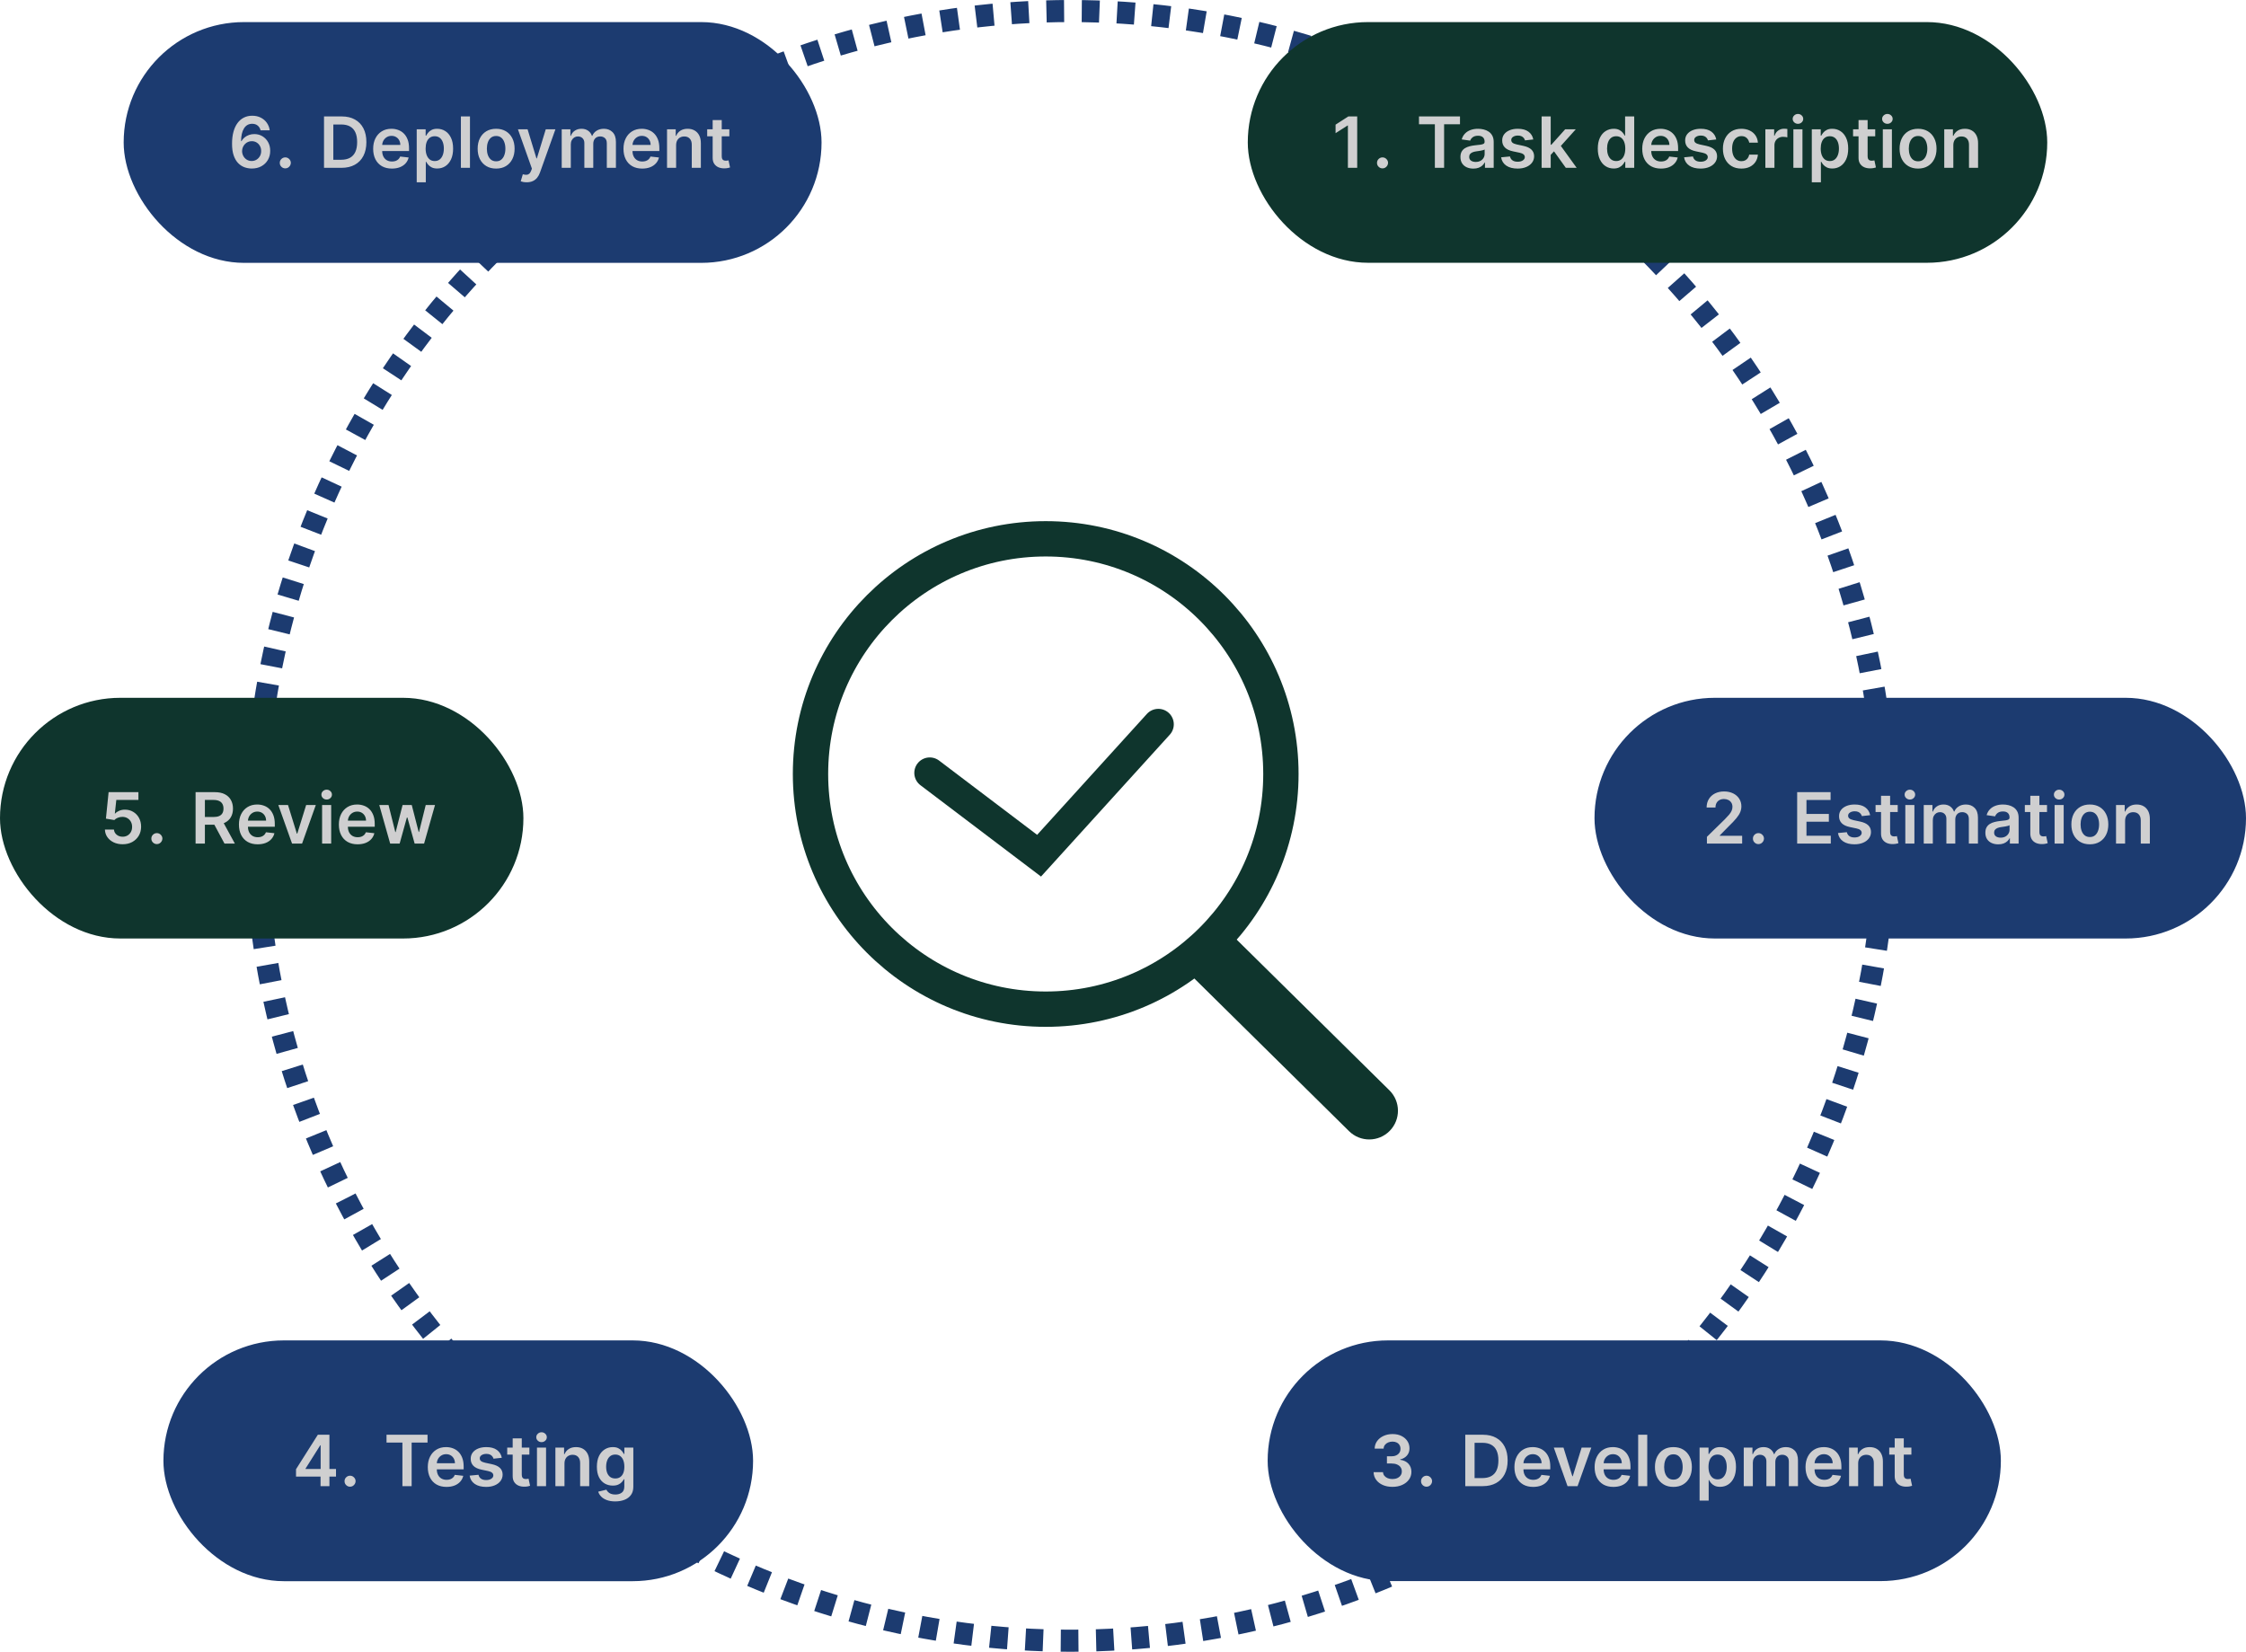 <svg width="1017" height="748" viewBox="0 0 1017 748" fill="none" xmlns="http://www.w3.org/2000/svg">
<circle cx="484.702" cy="374" r="369" stroke="#1C3B70" stroke-width="10" stroke-dasharray="8 8"/>
<rect x="74" y="607" width="267" height="109.038" rx="54.519" fill="#1C3B70"/>
<path d="M134.042 668.682V665.33L143.917 649.727H146.713V654.5H145.008L138.36 665.034V665.216H152.144V668.682H134.042ZM145.144 673V667.659L145.19 666.159V649.727H149.167V673H145.144ZM158.517 673.25C157.827 673.25 157.236 673.008 156.744 672.523C156.251 672.038 156.009 671.447 156.017 670.75C156.009 670.068 156.251 669.485 156.744 669C157.236 668.515 157.827 668.273 158.517 668.273C159.183 668.273 159.763 668.515 160.255 669C160.755 669.485 161.009 670.068 161.017 670.75C161.009 671.212 160.888 671.633 160.653 672.011C160.426 672.39 160.123 672.693 159.744 672.92C159.373 673.14 158.964 673.25 158.517 673.25ZM175.021 653.261V649.727H193.589V653.261H186.396V673H182.214V653.261H175.021ZM202.183 673.341C200.433 673.341 198.922 672.977 197.649 672.25C196.384 671.515 195.41 670.477 194.729 669.136C194.047 667.788 193.706 666.201 193.706 664.375C193.706 662.58 194.047 661.004 194.729 659.648C195.418 658.284 196.38 657.223 197.615 656.466C198.85 655.701 200.301 655.318 201.967 655.318C203.043 655.318 204.058 655.492 205.013 655.841C205.975 656.182 206.823 656.712 207.558 657.432C208.301 658.152 208.884 659.068 209.308 660.182C209.732 661.288 209.945 662.606 209.945 664.136V665.398H195.638V662.625H206.001C205.994 661.837 205.823 661.136 205.49 660.523C205.157 659.902 204.691 659.413 204.092 659.057C203.501 658.701 202.812 658.523 202.024 658.523C201.183 658.523 200.445 658.727 199.808 659.136C199.172 659.538 198.676 660.068 198.32 660.727C197.971 661.379 197.793 662.095 197.785 662.875V665.295C197.785 666.311 197.971 667.182 198.342 667.909C198.713 668.629 199.232 669.182 199.899 669.568C200.566 669.947 201.346 670.136 202.24 670.136C202.838 670.136 203.38 670.053 203.865 669.886C204.35 669.712 204.77 669.458 205.126 669.125C205.482 668.792 205.751 668.379 205.933 667.886L209.774 668.318C209.532 669.333 209.07 670.22 208.388 670.977C207.713 671.727 206.85 672.311 205.797 672.727C204.744 673.136 203.539 673.341 202.183 673.341ZM227.22 660.159L223.47 660.568C223.364 660.189 223.178 659.833 222.913 659.5C222.656 659.167 222.307 658.898 221.868 658.693C221.428 658.489 220.891 658.386 220.254 658.386C219.398 658.386 218.678 658.572 218.095 658.943C217.519 659.314 217.235 659.795 217.243 660.386C217.235 660.894 217.421 661.307 217.8 661.625C218.186 661.943 218.822 662.205 219.709 662.409L222.686 663.045C224.338 663.402 225.565 663.966 226.368 664.739C227.178 665.511 227.588 666.523 227.595 667.773C227.588 668.871 227.266 669.841 226.629 670.682C226 671.515 225.125 672.167 224.004 672.636C222.883 673.106 221.595 673.341 220.141 673.341C218.004 673.341 216.284 672.894 214.981 672C213.678 671.098 212.902 669.845 212.652 668.239L216.663 667.852C216.845 668.64 217.231 669.235 217.822 669.636C218.413 670.038 219.182 670.239 220.129 670.239C221.106 670.239 221.891 670.038 222.481 669.636C223.08 669.235 223.379 668.739 223.379 668.148C223.379 667.648 223.186 667.235 222.8 666.909C222.421 666.583 221.83 666.333 221.027 666.159L218.05 665.534C216.375 665.186 215.137 664.598 214.334 663.773C213.531 662.939 213.133 661.886 213.141 660.614C213.133 659.538 213.425 658.606 214.016 657.818C214.614 657.023 215.444 656.409 216.504 655.977C217.572 655.538 218.803 655.318 220.197 655.318C222.243 655.318 223.853 655.754 225.027 656.625C226.209 657.496 226.94 658.674 227.22 660.159ZM239.703 655.545V658.727H229.669V655.545H239.703ZM232.146 651.364H236.26V667.75C236.26 668.303 236.343 668.727 236.51 669.023C236.684 669.311 236.911 669.508 237.192 669.614C237.472 669.72 237.783 669.773 238.124 669.773C238.381 669.773 238.616 669.754 238.828 669.716C239.048 669.678 239.214 669.644 239.328 669.614L240.021 672.83C239.802 672.905 239.487 672.989 239.078 673.08C238.677 673.17 238.184 673.223 237.601 673.239C236.57 673.269 235.642 673.114 234.817 672.773C233.991 672.424 233.336 671.886 232.851 671.159C232.374 670.432 232.139 669.523 232.146 668.432V651.364ZM243.143 673V655.545H247.257V673H243.143ZM245.212 653.068C244.56 653.068 243.999 652.852 243.53 652.42C243.06 651.981 242.825 651.455 242.825 650.841C242.825 650.22 243.06 649.693 243.53 649.261C243.999 648.822 244.56 648.602 245.212 648.602C245.871 648.602 246.431 648.822 246.893 649.261C247.363 649.693 247.598 650.22 247.598 650.841C247.598 651.455 247.363 651.981 246.893 652.42C246.431 652.852 245.871 653.068 245.212 653.068ZM255.601 662.773V673H251.487V655.545H255.419V658.511H255.624C256.025 657.534 256.665 656.758 257.544 656.182C258.43 655.606 259.525 655.318 260.828 655.318C262.033 655.318 263.082 655.576 263.976 656.091C264.877 656.606 265.574 657.352 266.067 658.33C266.567 659.307 266.813 660.492 266.805 661.886V673H262.692V662.523C262.692 661.356 262.389 660.443 261.783 659.784C261.184 659.125 260.355 658.795 259.294 658.795C258.574 658.795 257.934 658.955 257.374 659.273C256.82 659.583 256.385 660.034 256.067 660.625C255.756 661.216 255.601 661.932 255.601 662.773ZM278.578 679.909C277.101 679.909 275.832 679.708 274.771 679.307C273.711 678.913 272.858 678.383 272.214 677.716C271.57 677.049 271.124 676.311 270.874 675.5L274.578 674.602C274.745 674.943 274.987 675.28 275.305 675.614C275.624 675.955 276.052 676.235 276.589 676.455C277.135 676.682 277.82 676.795 278.646 676.795C279.813 676.795 280.779 676.511 281.544 675.943C282.309 675.383 282.692 674.458 282.692 673.17V669.864H282.487C282.275 670.288 281.964 670.723 281.555 671.17C281.154 671.617 280.62 671.992 279.953 672.295C279.294 672.598 278.464 672.75 277.464 672.75C276.124 672.75 274.908 672.436 273.817 671.807C272.733 671.17 271.87 670.223 271.226 668.966C270.589 667.701 270.271 666.117 270.271 664.216C270.271 662.299 270.589 660.682 271.226 659.364C271.87 658.038 272.737 657.034 273.828 656.352C274.919 655.663 276.135 655.318 277.476 655.318C278.499 655.318 279.339 655.492 279.999 655.841C280.665 656.182 281.195 656.595 281.589 657.08C281.983 657.557 282.283 658.008 282.487 658.432H282.714V655.545H286.771V673.284C286.771 674.777 286.415 676.011 285.703 676.989C284.991 677.966 284.017 678.697 282.783 679.182C281.548 679.667 280.146 679.909 278.578 679.909ZM278.612 669.523C279.483 669.523 280.226 669.311 280.839 668.886C281.453 668.462 281.919 667.852 282.237 667.057C282.555 666.261 282.714 665.307 282.714 664.193C282.714 663.095 282.555 662.133 282.237 661.307C281.927 660.481 281.464 659.841 280.851 659.386C280.245 658.924 279.499 658.693 278.612 658.693C277.695 658.693 276.93 658.932 276.317 659.409C275.703 659.886 275.241 660.542 274.93 661.375C274.62 662.201 274.464 663.14 274.464 664.193C274.464 665.261 274.62 666.197 274.93 667C275.249 667.795 275.714 668.417 276.328 668.864C276.949 669.303 277.711 669.523 278.612 669.523Z" fill="#CFCFD0"/>
<rect x="56" y="10" width="316" height="109.038" rx="54.519" fill="#1C3B70"/>
<path d="M113.96 76.318C112.846 76.311 111.759 76.117 110.698 75.739C109.638 75.352 108.683 74.727 107.835 73.864C106.986 72.992 106.312 71.837 105.812 70.398C105.312 68.951 105.066 67.159 105.073 65.023C105.073 63.03 105.286 61.254 105.71 59.693C106.134 58.133 106.744 56.814 107.539 55.739C108.335 54.655 109.293 53.83 110.414 53.261C111.543 52.693 112.805 52.409 114.198 52.409C115.661 52.409 116.956 52.697 118.085 53.273C119.221 53.849 120.138 54.636 120.835 55.636C121.532 56.629 121.964 57.75 122.13 59H117.983C117.77 58.106 117.335 57.394 116.676 56.864C116.024 56.326 115.198 56.057 114.198 56.057C112.585 56.057 111.342 56.758 110.471 58.159C109.608 59.561 109.172 61.485 109.164 63.932H109.323C109.695 63.265 110.176 62.693 110.767 62.216C111.358 61.739 112.024 61.371 112.767 61.114C113.517 60.849 114.308 60.716 115.142 60.716C116.505 60.716 117.729 61.042 118.812 61.693C119.903 62.345 120.767 63.242 121.403 64.386C122.039 65.523 122.354 66.826 122.346 68.296C122.354 69.826 122.005 71.201 121.301 72.421C120.596 73.633 119.615 74.587 118.358 75.284C117.1 75.981 115.634 76.326 113.96 76.318ZM113.937 72.909C114.763 72.909 115.502 72.708 116.153 72.307C116.805 71.905 117.32 71.364 117.698 70.682C118.077 70 118.263 69.235 118.255 68.386C118.263 67.553 118.081 66.799 117.71 66.125C117.346 65.451 116.842 64.917 116.198 64.523C115.555 64.129 114.82 63.932 113.994 63.932C113.38 63.932 112.808 64.049 112.278 64.284C111.748 64.519 111.286 64.845 110.892 65.261C110.498 65.671 110.187 66.148 109.96 66.693C109.74 67.231 109.627 67.807 109.619 68.421C109.627 69.231 109.816 69.977 110.187 70.659C110.558 71.341 111.07 71.886 111.721 72.296C112.373 72.704 113.111 72.909 113.937 72.909ZM129.19 76.25C128.501 76.25 127.91 76.008 127.417 75.523C126.925 75.038 126.682 74.447 126.69 73.75C126.682 73.068 126.925 72.485 127.417 72C127.91 71.515 128.501 71.273 129.19 71.273C129.857 71.273 130.436 71.515 130.929 72C131.429 72.485 131.682 73.068 131.69 73.75C131.682 74.212 131.561 74.633 131.326 75.011C131.099 75.39 130.796 75.693 130.417 75.921C130.046 76.14 129.637 76.25 129.19 76.25ZM154.604 76H146.717V52.727H154.763C157.073 52.727 159.058 53.193 160.717 54.125C162.384 55.049 163.664 56.379 164.558 58.114C165.452 59.849 165.899 61.924 165.899 64.341C165.899 66.765 165.448 68.849 164.547 70.591C163.653 72.333 162.361 73.671 160.672 74.602C158.99 75.534 156.967 76 154.604 76ZM150.933 72.352H154.399C156.02 72.352 157.373 72.057 158.456 71.466C159.539 70.867 160.354 69.977 160.899 68.796C161.445 67.606 161.717 66.121 161.717 64.341C161.717 62.561 161.445 61.083 160.899 59.909C160.354 58.727 159.547 57.845 158.479 57.261C157.418 56.67 156.1 56.375 154.524 56.375H150.933V72.352ZM177.45 76.341C175.7 76.341 174.189 75.977 172.916 75.25C171.651 74.515 170.678 73.477 169.996 72.136C169.314 70.788 168.973 69.201 168.973 67.375C168.973 65.579 169.314 64.004 169.996 62.648C170.685 61.284 171.647 60.224 172.882 59.466C174.117 58.701 175.568 58.318 177.234 58.318C178.31 58.318 179.325 58.492 180.28 58.841C181.242 59.182 182.09 59.712 182.825 60.432C183.568 61.151 184.151 62.068 184.575 63.182C185 64.288 185.212 65.606 185.212 67.136V68.398H170.905V65.625H181.268C181.261 64.837 181.09 64.136 180.757 63.523C180.424 62.901 179.958 62.413 179.359 62.057C178.768 61.701 178.079 61.523 177.291 61.523C176.45 61.523 175.712 61.727 175.075 62.136C174.439 62.538 173.943 63.068 173.587 63.727C173.238 64.379 173.06 65.095 173.053 65.875V68.296C173.053 69.311 173.238 70.182 173.609 70.909C173.981 71.629 174.5 72.182 175.166 72.568C175.833 72.947 176.613 73.136 177.507 73.136C178.106 73.136 178.647 73.053 179.132 72.886C179.617 72.712 180.037 72.458 180.393 72.125C180.75 71.792 181.018 71.379 181.2 70.886L185.041 71.318C184.799 72.333 184.337 73.22 183.655 73.977C182.981 74.727 182.117 75.311 181.064 75.727C180.011 76.136 178.806 76.341 177.45 76.341ZM188.692 82.546V58.545H192.737V61.432H192.976C193.188 61.008 193.487 60.557 193.874 60.08C194.26 59.595 194.783 59.182 195.442 58.841C196.101 58.492 196.942 58.318 197.964 58.318C199.313 58.318 200.529 58.663 201.612 59.352C202.703 60.034 203.567 61.045 204.203 62.386C204.847 63.72 205.169 65.356 205.169 67.296C205.169 69.212 204.855 70.841 204.226 72.182C203.597 73.523 202.741 74.546 201.658 75.25C200.574 75.954 199.347 76.307 197.976 76.307C196.976 76.307 196.146 76.14 195.487 75.807C194.828 75.474 194.298 75.072 193.896 74.602C193.502 74.125 193.196 73.674 192.976 73.25H192.805V82.546H188.692ZM192.726 67.273C192.726 68.401 192.885 69.39 193.203 70.239C193.529 71.087 193.995 71.75 194.601 72.227C195.214 72.697 195.957 72.932 196.828 72.932C197.737 72.932 198.499 72.689 199.112 72.204C199.726 71.712 200.188 71.042 200.499 70.193C200.817 69.337 200.976 68.364 200.976 67.273C200.976 66.189 200.821 65.227 200.51 64.386C200.199 63.545 199.737 62.886 199.124 62.409C198.51 61.932 197.745 61.693 196.828 61.693C195.949 61.693 195.203 61.924 194.589 62.386C193.976 62.849 193.51 63.496 193.192 64.329C192.881 65.163 192.726 66.144 192.726 67.273ZM212.805 52.727V76H208.692V52.727H212.805ZM224.649 76.341C222.945 76.341 221.467 75.966 220.217 75.216C218.967 74.466 217.998 73.417 217.308 72.068C216.626 70.72 216.286 69.144 216.286 67.341C216.286 65.538 216.626 63.958 217.308 62.602C217.998 61.246 218.967 60.193 220.217 59.443C221.467 58.693 222.945 58.318 224.649 58.318C226.354 58.318 227.831 58.693 229.081 59.443C230.331 60.193 231.297 61.246 231.979 62.602C232.668 63.958 233.013 65.538 233.013 67.341C233.013 69.144 232.668 70.72 231.979 72.068C231.297 73.417 230.331 74.466 229.081 75.216C227.831 75.966 226.354 76.341 224.649 76.341ZM224.672 73.046C225.596 73.046 226.369 72.792 226.99 72.284C227.611 71.769 228.073 71.079 228.376 70.216C228.687 69.352 228.842 68.39 228.842 67.329C228.842 66.261 228.687 65.296 228.376 64.432C228.073 63.561 227.611 62.867 226.99 62.352C226.369 61.837 225.596 61.58 224.672 61.58C223.725 61.58 222.937 61.837 222.308 62.352C221.687 62.867 221.221 63.561 220.911 64.432C220.607 65.296 220.456 66.261 220.456 67.329C220.456 68.39 220.607 69.352 220.911 70.216C221.221 71.079 221.687 71.769 222.308 72.284C222.937 72.792 223.725 73.046 224.672 73.046ZM238.467 82.546C237.907 82.546 237.388 82.5 236.911 82.409C236.441 82.326 236.066 82.227 235.786 82.114L236.74 78.909C237.339 79.083 237.873 79.167 238.342 79.159C238.812 79.151 239.225 79.004 239.581 78.716C239.945 78.436 240.251 77.966 240.501 77.307L240.854 76.364L234.524 58.545H238.888L242.911 71.727H243.092L247.126 58.545H251.501L244.513 78.114C244.187 79.038 243.755 79.829 243.217 80.489C242.679 81.155 242.02 81.663 241.24 82.011C240.467 82.367 239.543 82.546 238.467 82.546ZM254.348 76V58.545H258.28V61.511H258.484C258.848 60.511 259.45 59.731 260.291 59.17C261.132 58.602 262.136 58.318 263.303 58.318C264.484 58.318 265.481 58.606 266.291 59.182C267.109 59.75 267.685 60.526 268.018 61.511H268.2C268.587 60.542 269.238 59.769 270.155 59.193C271.079 58.61 272.174 58.318 273.439 58.318C275.045 58.318 276.356 58.826 277.371 59.841C278.386 60.856 278.893 62.337 278.893 64.284V76H274.768V64.921C274.768 63.837 274.481 63.045 273.905 62.545C273.329 62.038 272.625 61.784 271.791 61.784C270.799 61.784 270.022 62.095 269.462 62.716C268.909 63.33 268.632 64.129 268.632 65.114V76H264.598V64.75C264.598 63.849 264.325 63.129 263.78 62.591C263.242 62.053 262.537 61.784 261.666 61.784C261.075 61.784 260.537 61.936 260.053 62.239C259.568 62.534 259.181 62.955 258.893 63.5C258.606 64.038 258.462 64.667 258.462 65.386V76H254.348ZM290.794 76.341C289.044 76.341 287.533 75.977 286.26 75.25C284.995 74.515 284.021 73.477 283.339 72.136C282.658 70.788 282.317 69.201 282.317 67.375C282.317 65.579 282.658 64.004 283.339 62.648C284.029 61.284 284.991 60.224 286.226 59.466C287.461 58.701 288.911 58.318 290.578 58.318C291.654 58.318 292.669 58.492 293.624 58.841C294.586 59.182 295.434 59.712 296.169 60.432C296.911 61.151 297.495 62.068 297.919 63.182C298.343 64.288 298.555 65.606 298.555 67.136V68.398H284.249V65.625H294.612C294.605 64.837 294.434 64.136 294.101 63.523C293.768 62.901 293.302 62.413 292.703 62.057C292.112 61.701 291.423 61.523 290.635 61.523C289.794 61.523 289.055 61.727 288.419 62.136C287.783 62.538 287.286 63.068 286.93 63.727C286.582 64.379 286.404 65.095 286.396 65.875V68.296C286.396 69.311 286.582 70.182 286.953 70.909C287.324 71.629 287.843 72.182 288.51 72.568C289.177 72.947 289.957 73.136 290.851 73.136C291.449 73.136 291.991 73.053 292.476 72.886C292.961 72.712 293.381 72.458 293.737 72.125C294.093 71.792 294.362 71.379 294.544 70.886L298.385 71.318C298.143 72.333 297.68 73.22 296.999 73.977C296.324 74.727 295.461 75.311 294.408 75.727C293.355 76.136 292.15 76.341 290.794 76.341ZM306.149 65.773V76H302.036V58.545H305.967V61.511H306.172C306.573 60.534 307.214 59.758 308.092 59.182C308.979 58.606 310.073 58.318 311.376 58.318C312.581 58.318 313.63 58.576 314.524 59.091C315.426 59.606 316.123 60.352 316.615 61.33C317.115 62.307 317.361 63.492 317.354 64.886V76H313.24V65.523C313.24 64.356 312.937 63.443 312.331 62.784C311.732 62.125 310.903 61.795 309.842 61.795C309.123 61.795 308.482 61.955 307.922 62.273C307.369 62.583 306.933 63.034 306.615 63.625C306.304 64.216 306.149 64.932 306.149 65.773ZM330.251 58.545V61.727H320.217V58.545H330.251ZM322.695 54.364H326.808V70.75C326.808 71.303 326.892 71.727 327.058 72.023C327.232 72.311 327.46 72.508 327.74 72.614C328.02 72.72 328.331 72.773 328.672 72.773C328.929 72.773 329.164 72.754 329.376 72.716C329.596 72.678 329.763 72.644 329.876 72.614L330.57 75.829C330.35 75.905 330.036 75.989 329.626 76.079C329.225 76.171 328.732 76.224 328.149 76.239C327.119 76.269 326.191 76.114 325.365 75.773C324.539 75.424 323.884 74.886 323.399 74.159C322.922 73.432 322.687 72.523 322.695 71.432V54.364Z" fill="#CFCFD0"/>
<rect y="316" width="237" height="109" rx="54.5" fill="#0F352D"/>
<path d="M55.542 382.318C54.027 382.318 52.671 382.034 51.474 381.466C50.277 380.89 49.326 380.102 48.622 379.102C47.925 378.102 47.554 376.958 47.508 375.67H51.599C51.675 376.625 52.088 377.405 52.838 378.011C53.588 378.61 54.489 378.909 55.542 378.909C56.368 378.909 57.103 378.72 57.747 378.341C58.391 377.962 58.898 377.436 59.27 376.761C59.641 376.087 59.823 375.318 59.815 374.455C59.823 373.576 59.637 372.795 59.258 372.114C58.879 371.432 58.36 370.898 57.701 370.511C57.042 370.117 56.285 369.92 55.429 369.92C54.732 369.913 54.046 370.042 53.372 370.307C52.698 370.572 52.163 370.92 51.77 371.352L47.963 370.727L49.179 358.727H62.679V362.25H52.667L51.997 368.42H52.133C52.565 367.913 53.175 367.492 53.963 367.159C54.751 366.818 55.614 366.648 56.554 366.648C57.963 366.648 59.22 366.981 60.326 367.648C61.432 368.307 62.304 369.216 62.94 370.375C63.576 371.534 63.895 372.86 63.895 374.352C63.895 375.89 63.538 377.261 62.826 378.466C62.122 379.663 61.141 380.606 59.883 381.295C58.633 381.977 57.186 382.318 55.542 382.318ZM71.034 382.25C70.344 382.25 69.753 382.008 69.261 381.523C68.769 381.038 68.526 380.447 68.534 379.75C68.526 379.068 68.769 378.485 69.261 378C69.753 377.515 70.344 377.273 71.034 377.273C71.7 377.273 72.28 377.515 72.772 378C73.272 378.485 73.526 379.068 73.534 379.75C73.526 380.212 73.405 380.633 73.17 381.011C72.943 381.39 72.64 381.693 72.261 381.92C71.89 382.14 71.481 382.25 71.034 382.25ZM88.561 382V358.727H97.288C99.076 358.727 100.576 359.038 101.788 359.659C103.008 360.28 103.929 361.152 104.55 362.273C105.179 363.386 105.493 364.686 105.493 366.17C105.493 367.663 105.175 368.958 104.538 370.057C103.91 371.148 102.982 371.992 101.754 372.591C100.527 373.182 99.019 373.477 97.231 373.477H91.016V369.977H96.663C97.709 369.977 98.565 369.833 99.231 369.545C99.898 369.25 100.391 368.822 100.709 368.261C101.035 367.693 101.197 366.996 101.197 366.17C101.197 365.345 101.035 364.64 100.709 364.057C100.383 363.466 99.887 363.019 99.22 362.716C98.553 362.405 97.694 362.25 96.641 362.25H92.777V382H88.561ZM100.584 371.455L106.345 382H101.641L95.981 371.455H100.584ZM116.669 382.341C114.919 382.341 113.408 381.977 112.135 381.25C110.87 380.515 109.896 379.477 109.214 378.136C108.533 376.788 108.192 375.201 108.192 373.375C108.192 371.58 108.533 370.004 109.214 368.648C109.904 367.284 110.866 366.223 112.101 365.466C113.336 364.701 114.786 364.318 116.453 364.318C117.529 364.318 118.544 364.492 119.499 364.841C120.461 365.182 121.309 365.712 122.044 366.432C122.786 367.152 123.37 368.068 123.794 369.182C124.218 370.288 124.43 371.606 124.43 373.136V374.398H110.124V371.625H120.487C120.48 370.837 120.309 370.136 119.976 369.523C119.643 368.902 119.177 368.413 118.578 368.057C117.987 367.701 117.298 367.523 116.51 367.523C115.669 367.523 114.93 367.727 114.294 368.136C113.658 368.538 113.161 369.068 112.805 369.727C112.457 370.379 112.279 371.095 112.271 371.875V374.295C112.271 375.311 112.457 376.182 112.828 376.909C113.199 377.629 113.718 378.182 114.385 378.568C115.052 378.947 115.832 379.136 116.726 379.136C117.324 379.136 117.866 379.053 118.351 378.886C118.836 378.712 119.256 378.458 119.612 378.125C119.968 377.792 120.237 377.379 120.419 376.886L124.26 377.318C124.018 378.333 123.555 379.22 122.874 379.977C122.199 380.727 121.336 381.311 120.283 381.727C119.23 382.136 118.025 382.341 116.669 382.341ZM143.001 364.545L136.786 382H132.24L126.024 364.545H130.411L134.422 377.511H134.604L138.626 364.545H143.001ZM145.848 382V364.545H149.962V382H145.848ZM147.916 362.068C147.265 362.068 146.704 361.852 146.234 361.42C145.765 360.981 145.53 360.455 145.53 359.841C145.53 359.22 145.765 358.693 146.234 358.261C146.704 357.822 147.265 357.602 147.916 357.602C148.575 357.602 149.136 357.822 149.598 358.261C150.068 358.693 150.303 359.22 150.303 359.841C150.303 360.455 150.068 360.981 149.598 361.42C149.136 361.852 148.575 362.068 147.916 362.068ZM161.919 382.341C160.169 382.341 158.658 381.977 157.385 381.25C156.12 380.515 155.146 379.477 154.464 378.136C153.783 376.788 153.442 375.201 153.442 373.375C153.442 371.58 153.783 370.004 154.464 368.648C155.154 367.284 156.116 366.223 157.351 365.466C158.586 364.701 160.036 364.318 161.703 364.318C162.779 364.318 163.794 364.492 164.749 364.841C165.711 365.182 166.559 365.712 167.294 366.432C168.036 367.152 168.62 368.068 169.044 369.182C169.468 370.288 169.68 371.606 169.68 373.136V374.398H155.374V371.625H165.737C165.73 370.837 165.559 370.136 165.226 369.523C164.893 368.902 164.427 368.413 163.828 368.057C163.237 367.701 162.548 367.523 161.76 367.523C160.919 367.523 160.18 367.727 159.544 368.136C158.908 368.538 158.411 369.068 158.055 369.727C157.707 370.379 157.529 371.095 157.521 371.875V374.295C157.521 375.311 157.707 376.182 158.078 376.909C158.449 377.629 158.968 378.182 159.635 378.568C160.302 378.947 161.082 379.136 161.976 379.136C162.574 379.136 163.116 379.053 163.601 378.886C164.086 378.712 164.506 378.458 164.862 378.125C165.218 377.792 165.487 377.379 165.669 376.886L169.51 377.318C169.268 378.333 168.805 379.22 168.124 379.977C167.449 380.727 166.586 381.311 165.533 381.727C164.48 382.136 163.275 382.341 161.919 382.341ZM176.669 382L171.737 364.545H175.93L178.999 376.818H179.158L182.294 364.545H186.442L189.578 376.75H189.749L192.771 364.545H196.976L192.033 382H187.749L184.476 370.205H184.237L180.964 382H176.669Z" fill="#CFCFD0"/>
<rect x="722" y="316" width="295" height="109" rx="54.5" fill="#1C3B70"/>
<path d="M772.904 382V378.955L780.984 371.034C781.757 370.254 782.401 369.561 782.916 368.955C783.431 368.348 783.817 367.761 784.075 367.193C784.332 366.625 784.461 366.019 784.461 365.375C784.461 364.64 784.295 364.011 783.961 363.489C783.628 362.958 783.17 362.549 782.586 362.261C782.003 361.973 781.34 361.83 780.598 361.83C779.832 361.83 779.162 361.989 778.586 362.307C778.011 362.617 777.564 363.061 777.245 363.636C776.935 364.212 776.779 364.898 776.779 365.693H772.768C772.768 364.216 773.105 362.932 773.779 361.841C774.454 360.75 775.382 359.905 776.564 359.307C777.753 358.708 779.117 358.409 780.654 358.409C782.215 358.409 783.586 358.701 784.768 359.284C785.95 359.867 786.867 360.667 787.518 361.682C788.177 362.697 788.507 363.856 788.507 365.159C788.507 366.03 788.34 366.886 788.007 367.727C787.673 368.568 787.086 369.5 786.245 370.523C785.412 371.545 784.242 372.784 782.734 374.239L778.723 378.318V378.477H788.859V382H772.904ZM796.237 382.25C795.547 382.25 794.957 382.008 794.464 381.523C793.972 381.038 793.729 380.447 793.737 379.75C793.729 379.068 793.972 378.485 794.464 378C794.957 377.515 795.547 377.273 796.237 377.273C796.904 377.273 797.483 377.515 797.975 378C798.475 378.485 798.729 379.068 798.737 379.75C798.729 380.212 798.608 380.633 798.373 381.011C798.146 381.39 797.843 381.693 797.464 381.92C797.093 382.14 796.684 382.25 796.237 382.25ZM813.764 382V358.727H828.901V362.261H817.98V368.58H828.116V372.114H817.98V378.466H828.991V382H813.764ZM846.815 369.159L843.065 369.568C842.959 369.189 842.774 368.833 842.509 368.5C842.251 368.167 841.902 367.898 841.463 367.693C841.024 367.489 840.486 367.386 839.849 367.386C838.993 367.386 838.274 367.572 837.69 367.943C837.115 368.314 836.83 368.795 836.838 369.386C836.83 369.894 837.016 370.307 837.395 370.625C837.781 370.943 838.418 371.205 839.304 371.409L842.281 372.045C843.933 372.402 845.16 372.966 845.963 373.739C846.774 374.511 847.183 375.523 847.19 376.773C847.183 377.871 846.861 378.841 846.224 379.682C845.596 380.515 844.721 381.167 843.599 381.636C842.478 382.106 841.19 382.341 839.736 382.341C837.599 382.341 835.88 381.894 834.577 381C833.274 380.098 832.497 378.845 832.247 377.239L836.259 376.852C836.44 377.64 836.827 378.235 837.418 378.636C838.009 379.038 838.777 379.239 839.724 379.239C840.702 379.239 841.486 379.038 842.077 378.636C842.675 378.235 842.974 377.739 842.974 377.148C842.974 376.648 842.781 376.235 842.395 375.909C842.016 375.583 841.425 375.333 840.622 375.159L837.645 374.534C835.971 374.186 834.732 373.598 833.929 372.773C833.126 371.939 832.728 370.886 832.736 369.614C832.728 368.538 833.02 367.606 833.611 366.818C834.209 366.023 835.039 365.409 836.099 364.977C837.168 364.538 838.399 364.318 839.793 364.318C841.838 364.318 843.448 364.754 844.622 365.625C845.804 366.496 846.535 367.674 846.815 369.159ZM859.298 364.545V367.727H849.264V364.545H859.298ZM851.741 360.364H855.855V376.75C855.855 377.303 855.938 377.727 856.105 378.023C856.279 378.311 856.507 378.508 856.787 378.614C857.067 378.72 857.378 378.773 857.719 378.773C857.976 378.773 858.211 378.754 858.423 378.716C858.643 378.678 858.81 378.644 858.923 378.614L859.616 381.83C859.397 381.905 859.082 381.989 858.673 382.08C858.272 382.17 857.779 382.223 857.196 382.239C856.166 382.269 855.238 382.114 854.412 381.773C853.586 381.424 852.931 380.886 852.446 380.159C851.969 379.432 851.734 378.523 851.741 377.432V360.364ZM862.739 382V364.545H866.852V382H862.739ZM864.807 362.068C864.155 362.068 863.595 361.852 863.125 361.42C862.655 360.981 862.42 360.455 862.42 359.841C862.42 359.22 862.655 358.693 863.125 358.261C863.595 357.822 864.155 357.602 864.807 357.602C865.466 357.602 866.027 357.822 866.489 358.261C866.958 358.693 867.193 359.22 867.193 359.841C867.193 360.455 866.958 360.981 866.489 361.42C866.027 361.852 865.466 362.068 864.807 362.068ZM871.082 382V364.545H875.014V367.511H875.219C875.582 366.511 876.185 365.731 877.026 365.17C877.866 364.602 878.87 364.318 880.037 364.318C881.219 364.318 882.215 364.606 883.026 365.182C883.844 365.75 884.42 366.527 884.753 367.511H884.935C885.321 366.542 885.973 365.769 886.889 365.193C887.813 364.61 888.908 364.318 890.173 364.318C891.779 364.318 893.09 364.826 894.105 365.841C895.12 366.856 895.628 368.337 895.628 370.284V382H891.503V370.92C891.503 369.837 891.215 369.045 890.639 368.545C890.063 368.038 889.359 367.784 888.526 367.784C887.533 367.784 886.757 368.095 886.196 368.716C885.643 369.33 885.366 370.129 885.366 371.114V382H881.332V370.75C881.332 369.848 881.06 369.129 880.514 368.591C879.976 368.053 879.272 367.784 878.401 367.784C877.81 367.784 877.272 367.936 876.787 368.239C876.302 368.534 875.916 368.955 875.628 369.5C875.34 370.038 875.196 370.667 875.196 371.386V382H871.082ZM904.824 382.352C903.718 382.352 902.722 382.155 901.835 381.761C900.956 381.36 900.259 380.769 899.744 379.989C899.237 379.208 898.983 378.246 898.983 377.102C898.983 376.117 899.165 375.303 899.528 374.659C899.892 374.015 900.388 373.5 901.017 373.114C901.646 372.727 902.354 372.436 903.142 372.239C903.938 372.034 904.759 371.886 905.608 371.795C906.631 371.689 907.46 371.595 908.097 371.511C908.733 371.42 909.195 371.284 909.483 371.102C909.778 370.913 909.926 370.621 909.926 370.227V370.159C909.926 369.303 909.672 368.64 909.165 368.17C908.657 367.701 907.926 367.466 906.972 367.466C905.964 367.466 905.165 367.686 904.574 368.125C903.991 368.564 903.597 369.083 903.392 369.682L899.551 369.136C899.854 368.076 900.354 367.189 901.051 366.477C901.748 365.758 902.6 365.22 903.608 364.864C904.616 364.5 905.729 364.318 906.949 364.318C907.79 364.318 908.627 364.417 909.46 364.614C910.294 364.811 911.055 365.136 911.744 365.591C912.434 366.038 912.987 366.648 913.403 367.42C913.828 368.193 914.04 369.159 914.04 370.318V382H910.085V379.602H909.949C909.699 380.087 909.347 380.542 908.892 380.966C908.445 381.383 907.881 381.72 907.199 381.977C906.525 382.227 905.733 382.352 904.824 382.352ZM905.892 379.33C906.718 379.33 907.434 379.167 908.04 378.841C908.646 378.508 909.112 378.068 909.438 377.523C909.771 376.977 909.938 376.383 909.938 375.739V373.682C909.809 373.788 909.589 373.886 909.278 373.977C908.975 374.068 908.634 374.148 908.256 374.216C907.877 374.284 907.502 374.345 907.131 374.398C906.759 374.451 906.438 374.496 906.165 374.534C905.551 374.617 905.002 374.754 904.517 374.943C904.032 375.133 903.65 375.398 903.369 375.739C903.089 376.072 902.949 376.504 902.949 377.034C902.949 377.792 903.225 378.364 903.778 378.75C904.331 379.136 905.036 379.33 905.892 379.33ZM926.892 364.545V367.727H916.858V364.545H926.892ZM919.335 360.364H923.449V376.75C923.449 377.303 923.532 377.727 923.699 378.023C923.873 378.311 924.1 378.508 924.381 378.614C924.661 378.72 924.972 378.773 925.312 378.773C925.57 378.773 925.805 378.754 926.017 378.716C926.237 378.678 926.403 378.644 926.517 378.614L927.21 381.83C926.991 381.905 926.676 381.989 926.267 382.08C925.866 382.17 925.373 382.223 924.79 382.239C923.759 382.269 922.831 382.114 922.006 381.773C921.18 381.424 920.525 380.886 920.04 380.159C919.563 379.432 919.328 378.523 919.335 377.432V360.364ZM930.332 382V364.545H934.446V382H930.332ZM932.401 362.068C931.749 362.068 931.188 361.852 930.719 361.42C930.249 360.981 930.014 360.455 930.014 359.841C930.014 359.22 930.249 358.693 930.719 358.261C931.188 357.822 931.749 357.602 932.401 357.602C933.06 357.602 933.62 357.822 934.082 358.261C934.552 358.693 934.787 359.22 934.787 359.841C934.787 360.455 934.552 360.981 934.082 361.42C933.62 361.852 933.06 362.068 932.401 362.068ZM946.29 382.341C944.585 382.341 943.108 381.966 941.858 381.216C940.608 380.466 939.638 379.417 938.949 378.068C938.267 376.72 937.926 375.144 937.926 373.341C937.926 371.538 938.267 369.958 938.949 368.602C939.638 367.246 940.608 366.193 941.858 365.443C943.108 364.693 944.585 364.318 946.29 364.318C947.994 364.318 949.472 364.693 950.722 365.443C951.972 366.193 952.938 367.246 953.619 368.602C954.309 369.958 954.653 371.538 954.653 373.341C954.653 375.144 954.309 376.72 953.619 378.068C952.938 379.417 951.972 380.466 950.722 381.216C949.472 381.966 947.994 382.341 946.29 382.341ZM946.312 379.045C947.237 379.045 948.009 378.792 948.631 378.284C949.252 377.769 949.714 377.08 950.017 376.216C950.328 375.352 950.483 374.39 950.483 373.33C950.483 372.261 950.328 371.295 950.017 370.432C949.714 369.561 949.252 368.867 948.631 368.352C948.009 367.837 947.237 367.58 946.312 367.58C945.366 367.58 944.578 367.837 943.949 368.352C943.328 368.867 942.862 369.561 942.551 370.432C942.248 371.295 942.097 372.261 942.097 373.33C942.097 374.39 942.248 375.352 942.551 376.216C942.862 377.08 943.328 377.769 943.949 378.284C944.578 378.792 945.366 379.045 946.312 379.045ZM962.259 371.773V382H958.145V364.545H962.077V367.511H962.281C962.683 366.534 963.323 365.758 964.202 365.182C965.088 364.606 966.183 364.318 967.486 364.318C968.69 364.318 969.74 364.576 970.634 365.091C971.535 365.606 972.232 366.352 972.724 367.33C973.224 368.307 973.471 369.492 973.463 370.886V382H969.349V371.523C969.349 370.356 969.046 369.443 968.44 368.784C967.842 368.125 967.012 367.795 965.952 367.795C965.232 367.795 964.592 367.955 964.031 368.273C963.478 368.583 963.043 369.034 962.724 369.625C962.414 370.216 962.259 370.932 962.259 371.773Z" fill="#CFCFD0"/>
<rect x="574" y="607" width="332" height="109" rx="54.5" fill="#1C3B70"/>
<path d="M630.498 673.318C628.862 673.318 627.407 673.038 626.135 672.477C624.869 671.917 623.869 671.136 623.135 670.136C622.4 669.136 622.01 667.981 621.964 666.67H626.237C626.275 667.299 626.483 667.848 626.862 668.318C627.241 668.78 627.744 669.14 628.373 669.398C629.002 669.655 629.707 669.784 630.487 669.784C631.32 669.784 632.059 669.64 632.703 669.352C633.347 669.057 633.85 668.648 634.214 668.125C634.578 667.602 634.756 667 634.748 666.318C634.756 665.614 634.574 664.992 634.203 664.455C633.832 663.917 633.294 663.496 632.589 663.193C631.892 662.89 631.051 662.739 630.066 662.739H628.01V659.489H630.066C630.877 659.489 631.585 659.348 632.191 659.068C632.805 658.788 633.286 658.394 633.635 657.886C633.983 657.371 634.154 656.777 634.146 656.102C634.154 655.443 634.006 654.871 633.703 654.386C633.407 653.894 632.987 653.511 632.441 653.239C631.904 652.966 631.271 652.83 630.544 652.83C629.832 652.83 629.172 652.958 628.566 653.216C627.96 653.473 627.472 653.841 627.1 654.318C626.729 654.788 626.532 655.348 626.51 656H622.453C622.483 654.697 622.858 653.553 623.578 652.568C624.305 651.576 625.275 650.803 626.487 650.25C627.699 649.689 629.059 649.409 630.566 649.409C632.119 649.409 633.468 649.701 634.612 650.284C635.763 650.86 636.654 651.636 637.282 652.614C637.911 653.591 638.225 654.67 638.225 655.852C638.233 657.163 637.847 658.261 637.066 659.148C636.294 660.034 635.279 660.614 634.021 660.886V661.068C635.657 661.295 636.911 661.902 637.782 662.886C638.661 663.864 639.097 665.08 639.089 666.534C639.089 667.837 638.718 669.004 637.975 670.034C637.241 671.057 636.225 671.86 634.93 672.443C633.642 673.027 632.165 673.318 630.498 673.318ZM645.956 673.25C645.266 673.25 644.675 673.008 644.183 672.523C643.69 672.038 643.448 671.447 643.456 670.75C643.448 670.068 643.69 669.485 644.183 669C644.675 668.515 645.266 668.273 645.956 668.273C646.622 668.273 647.202 668.515 647.694 669C648.194 669.485 648.448 670.068 648.456 670.75C648.448 671.212 648.327 671.633 648.092 672.011C647.865 672.39 647.562 672.693 647.183 672.92C646.812 673.14 646.403 673.25 645.956 673.25ZM671.369 673H663.483V649.727H671.528C673.839 649.727 675.824 650.193 677.483 651.125C679.15 652.049 680.43 653.379 681.324 655.114C682.218 656.848 682.665 658.924 682.665 661.341C682.665 663.765 682.214 665.848 681.312 667.591C680.419 669.333 679.127 670.67 677.438 671.602C675.756 672.534 673.733 673 671.369 673ZM667.699 669.352H671.165C672.786 669.352 674.138 669.057 675.222 668.466C676.305 667.867 677.119 666.977 677.665 665.795C678.21 664.606 678.483 663.121 678.483 661.341C678.483 659.561 678.21 658.083 677.665 656.909C677.119 655.727 676.313 654.845 675.244 654.261C674.184 653.67 672.866 653.375 671.29 653.375H667.699V669.352ZM694.216 673.341C692.466 673.341 690.955 672.977 689.682 672.25C688.417 671.515 687.443 670.477 686.761 669.136C686.08 667.788 685.739 666.201 685.739 664.375C685.739 662.58 686.08 661.004 686.761 659.648C687.451 658.284 688.413 657.223 689.648 656.466C690.883 655.701 692.333 655.318 694 655.318C695.076 655.318 696.091 655.492 697.045 655.841C698.008 656.182 698.856 656.712 699.591 657.432C700.333 658.152 700.917 659.068 701.341 660.182C701.765 661.288 701.977 662.606 701.977 664.136V665.398H687.67V662.625H698.034C698.027 661.837 697.856 661.136 697.523 660.523C697.189 659.902 696.723 659.413 696.125 659.057C695.534 658.701 694.845 658.523 694.057 658.523C693.216 658.523 692.477 658.727 691.841 659.136C691.205 659.538 690.708 660.068 690.352 660.727C690.004 661.379 689.826 662.095 689.818 662.875V665.295C689.818 666.311 690.004 667.182 690.375 667.909C690.746 668.629 691.265 669.182 691.932 669.568C692.598 669.947 693.379 670.136 694.273 670.136C694.871 670.136 695.413 670.053 695.898 669.886C696.383 669.712 696.803 669.458 697.159 669.125C697.515 668.792 697.784 668.379 697.966 667.886L701.807 668.318C701.564 669.333 701.102 670.22 700.42 670.977C699.746 671.727 698.883 672.311 697.83 672.727C696.777 673.136 695.572 673.341 694.216 673.341ZM720.548 655.545L714.332 673H709.787L703.571 655.545H707.957L711.969 668.511H712.151L716.173 655.545H720.548ZM730.528 673.341C728.778 673.341 727.267 672.977 725.994 672.25C724.729 671.515 723.756 670.477 723.074 669.136C722.392 667.788 722.051 666.201 722.051 664.375C722.051 662.58 722.392 661.004 723.074 659.648C723.763 658.284 724.725 657.223 725.96 656.466C727.195 655.701 728.646 655.318 730.312 655.318C731.388 655.318 732.403 655.492 733.358 655.841C734.32 656.182 735.169 656.712 735.903 657.432C736.646 658.152 737.229 659.068 737.653 660.182C738.078 661.288 738.29 662.606 738.29 664.136V665.398H723.983V662.625H734.347C734.339 661.837 734.169 661.136 733.835 660.523C733.502 659.902 733.036 659.413 732.438 659.057C731.847 658.701 731.157 658.523 730.369 658.523C729.528 658.523 728.79 658.727 728.153 659.136C727.517 659.538 727.021 660.068 726.665 660.727C726.316 661.379 726.138 662.095 726.131 662.875V665.295C726.131 666.311 726.316 667.182 726.688 667.909C727.059 668.629 727.578 669.182 728.244 669.568C728.911 669.947 729.691 670.136 730.585 670.136C731.184 670.136 731.725 670.053 732.21 669.886C732.695 669.712 733.116 669.458 733.472 669.125C733.828 668.792 734.097 668.379 734.278 667.886L738.119 668.318C737.877 669.333 737.415 670.22 736.733 670.977C736.059 671.727 735.195 672.311 734.142 672.727C733.089 673.136 731.884 673.341 730.528 673.341ZM745.884 649.727V673H741.77V649.727H745.884ZM757.727 673.341C756.023 673.341 754.545 672.966 753.295 672.216C752.045 671.466 751.076 670.417 750.386 669.068C749.705 667.72 749.364 666.144 749.364 664.341C749.364 662.538 749.705 660.958 750.386 659.602C751.076 658.246 752.045 657.193 753.295 656.443C754.545 655.693 756.023 655.318 757.727 655.318C759.432 655.318 760.909 655.693 762.159 656.443C763.409 657.193 764.375 658.246 765.057 659.602C765.746 660.958 766.091 662.538 766.091 664.341C766.091 666.144 765.746 667.72 765.057 669.068C764.375 670.417 763.409 671.466 762.159 672.216C760.909 672.966 759.432 673.341 757.727 673.341ZM757.75 670.045C758.674 670.045 759.447 669.792 760.068 669.284C760.689 668.769 761.152 668.08 761.455 667.216C761.765 666.352 761.92 665.39 761.92 664.33C761.92 663.261 761.765 662.295 761.455 661.432C761.152 660.561 760.689 659.867 760.068 659.352C759.447 658.837 758.674 658.58 757.75 658.58C756.803 658.58 756.015 658.837 755.386 659.352C754.765 659.867 754.299 660.561 753.989 661.432C753.686 662.295 753.534 663.261 753.534 664.33C753.534 665.39 753.686 666.352 753.989 667.216C754.299 668.08 754.765 668.769 755.386 669.284C756.015 669.792 756.803 670.045 757.75 670.045ZM769.582 679.545V655.545H773.628V658.432H773.866C774.079 658.008 774.378 657.557 774.764 657.08C775.151 656.595 775.673 656.182 776.332 655.841C776.991 655.492 777.832 655.318 778.855 655.318C780.204 655.318 781.42 655.663 782.503 656.352C783.594 657.034 784.457 658.045 785.094 659.386C785.738 660.72 786.06 662.356 786.06 664.295C786.06 666.212 785.745 667.841 785.116 669.182C784.488 670.523 783.632 671.545 782.548 672.25C781.465 672.955 780.238 673.307 778.866 673.307C777.866 673.307 777.037 673.14 776.378 672.807C775.719 672.473 775.188 672.072 774.787 671.602C774.393 671.125 774.086 670.674 773.866 670.25H773.696V679.545H769.582ZM773.616 664.273C773.616 665.402 773.776 666.39 774.094 667.239C774.42 668.087 774.885 668.75 775.491 669.227C776.105 669.697 776.848 669.932 777.719 669.932C778.628 669.932 779.389 669.689 780.003 669.205C780.616 668.712 781.079 668.042 781.389 667.193C781.707 666.337 781.866 665.364 781.866 664.273C781.866 663.189 781.711 662.227 781.401 661.386C781.09 660.545 780.628 659.886 780.014 659.409C779.401 658.932 778.635 658.693 777.719 658.693C776.84 658.693 776.094 658.924 775.48 659.386C774.866 659.848 774.401 660.496 774.082 661.33C773.772 662.163 773.616 663.144 773.616 664.273ZM789.582 673V655.545H793.514V658.511H793.719C794.082 657.511 794.685 656.731 795.526 656.17C796.366 655.602 797.37 655.318 798.537 655.318C799.719 655.318 800.715 655.606 801.526 656.182C802.344 656.75 802.92 657.527 803.253 658.511H803.435C803.821 657.542 804.473 656.769 805.389 656.193C806.313 655.61 807.408 655.318 808.673 655.318C810.279 655.318 811.59 655.826 812.605 656.841C813.62 657.856 814.128 659.337 814.128 661.284V673H810.003V661.92C810.003 660.837 809.715 660.045 809.139 659.545C808.563 659.038 807.859 658.784 807.026 658.784C806.033 658.784 805.257 659.095 804.696 659.716C804.143 660.33 803.866 661.129 803.866 662.114V673H799.832V661.75C799.832 660.848 799.56 660.129 799.014 659.591C798.476 659.053 797.772 658.784 796.901 658.784C796.31 658.784 795.772 658.936 795.287 659.239C794.802 659.534 794.416 659.955 794.128 660.5C793.84 661.038 793.696 661.667 793.696 662.386V673H789.582ZM826.028 673.341C824.278 673.341 822.767 672.977 821.494 672.25C820.229 671.515 819.256 670.477 818.574 669.136C817.892 667.788 817.551 666.201 817.551 664.375C817.551 662.58 817.892 661.004 818.574 659.648C819.263 658.284 820.225 657.223 821.46 656.466C822.695 655.701 824.146 655.318 825.812 655.318C826.888 655.318 827.903 655.492 828.858 655.841C829.82 656.182 830.669 656.712 831.403 657.432C832.146 658.152 832.729 659.068 833.153 660.182C833.578 661.288 833.79 662.606 833.79 664.136V665.398H819.483V662.625H829.847C829.839 661.837 829.669 661.136 829.335 660.523C829.002 659.902 828.536 659.413 827.938 659.057C827.347 658.701 826.657 658.523 825.869 658.523C825.028 658.523 824.29 658.727 823.653 659.136C823.017 659.538 822.521 660.068 822.165 660.727C821.816 661.379 821.638 662.095 821.631 662.875V665.295C821.631 666.311 821.816 667.182 822.188 667.909C822.559 668.629 823.078 669.182 823.744 669.568C824.411 669.947 825.191 670.136 826.085 670.136C826.684 670.136 827.225 670.053 827.71 669.886C828.195 669.712 828.616 669.458 828.972 669.125C829.328 668.792 829.597 668.379 829.778 667.886L833.619 668.318C833.377 669.333 832.915 670.22 832.233 670.977C831.559 671.727 830.695 672.311 829.642 672.727C828.589 673.136 827.384 673.341 826.028 673.341ZM841.384 662.773V673H837.27V655.545H841.202V658.511H841.406C841.808 657.534 842.448 656.758 843.327 656.182C844.213 655.606 845.308 655.318 846.611 655.318C847.815 655.318 848.865 655.576 849.759 656.091C850.66 656.606 851.357 657.352 851.849 658.33C852.349 659.307 852.596 660.492 852.588 661.886V673H848.474V662.523C848.474 661.356 848.171 660.443 847.565 659.784C846.967 659.125 846.137 658.795 845.077 658.795C844.357 658.795 843.717 658.955 843.156 659.273C842.603 659.583 842.168 660.034 841.849 660.625C841.539 661.216 841.384 661.932 841.384 662.773ZM865.486 655.545V658.727H855.452V655.545H865.486ZM857.929 651.364H862.043V667.75C862.043 668.303 862.126 668.727 862.293 669.023C862.467 669.311 862.694 669.508 862.974 669.614C863.255 669.72 863.565 669.773 863.906 669.773C864.164 669.773 864.399 669.754 864.611 669.716C864.83 669.678 864.997 669.644 865.111 669.614L865.804 672.83C865.584 672.905 865.27 672.989 864.861 673.08C864.459 673.17 863.967 673.223 863.384 673.239C862.353 673.269 861.425 673.114 860.599 672.773C859.774 672.424 859.118 671.886 858.634 671.159C858.156 670.432 857.921 669.523 857.929 668.432V651.364Z" fill="#CFCFD0"/>
<rect x="565" y="10" width="362" height="109" rx="54.5" fill="#0F352D"/>
<path d="M614.549 52.727V76H610.333V56.83H610.197L604.754 60.307V56.443L610.538 52.727H614.549ZM626.018 76.25C625.329 76.25 624.738 76.008 624.245 75.523C623.753 75.038 623.511 74.447 623.518 73.75C623.511 73.068 623.753 72.485 624.245 72C624.738 71.515 625.329 71.273 626.018 71.273C626.685 71.273 627.264 71.515 627.757 72C628.257 72.485 628.511 73.068 628.518 73.75C628.511 74.212 628.389 74.633 628.154 75.011C627.927 75.39 627.624 75.693 627.245 75.921C626.874 76.14 626.465 76.25 626.018 76.25ZM642.523 56.261V52.727H661.091V56.261H653.898V76H649.716V56.261H642.523ZM667.136 76.352C666.03 76.352 665.034 76.155 664.148 75.761C663.269 75.36 662.572 74.769 662.057 73.989C661.549 73.208 661.295 72.246 661.295 71.102C661.295 70.117 661.477 69.303 661.841 68.659C662.205 68.015 662.701 67.5 663.33 67.114C663.958 66.727 664.667 66.436 665.455 66.239C666.25 66.034 667.072 65.886 667.92 65.796C668.943 65.689 669.773 65.595 670.409 65.511C671.045 65.421 671.508 65.284 671.795 65.102C672.091 64.913 672.239 64.621 672.239 64.227V64.159C672.239 63.303 671.985 62.64 671.477 62.17C670.97 61.701 670.239 61.466 669.284 61.466C668.277 61.466 667.477 61.686 666.886 62.125C666.303 62.564 665.909 63.083 665.705 63.682L661.864 63.136C662.167 62.076 662.667 61.189 663.364 60.477C664.061 59.758 664.913 59.22 665.92 58.864C666.928 58.5 668.042 58.318 669.261 58.318C670.102 58.318 670.939 58.417 671.773 58.614C672.606 58.811 673.367 59.136 674.057 59.591C674.746 60.038 675.299 60.648 675.716 61.42C676.14 62.193 676.352 63.159 676.352 64.318V76H672.398V73.602H672.261C672.011 74.087 671.659 74.542 671.205 74.966C670.758 75.383 670.193 75.72 669.511 75.977C668.837 76.227 668.045 76.352 667.136 76.352ZM668.205 73.329C669.03 73.329 669.746 73.167 670.352 72.841C670.958 72.508 671.424 72.068 671.75 71.523C672.083 70.977 672.25 70.383 672.25 69.739V67.682C672.121 67.788 671.902 67.886 671.591 67.977C671.288 68.068 670.947 68.148 670.568 68.216C670.189 68.284 669.814 68.345 669.443 68.398C669.072 68.451 668.75 68.496 668.477 68.534C667.864 68.617 667.314 68.754 666.83 68.943C666.345 69.133 665.962 69.398 665.682 69.739C665.402 70.072 665.261 70.504 665.261 71.034C665.261 71.792 665.538 72.364 666.091 72.75C666.644 73.136 667.348 73.329 668.205 73.329ZM694.284 63.159L690.534 63.568C690.428 63.189 690.242 62.833 689.977 62.5C689.72 62.167 689.371 61.898 688.932 61.693C688.492 61.489 687.955 61.386 687.318 61.386C686.462 61.386 685.742 61.572 685.159 61.943C684.583 62.314 684.299 62.795 684.307 63.386C684.299 63.894 684.485 64.307 684.864 64.625C685.25 64.943 685.886 65.204 686.773 65.409L689.75 66.046C691.402 66.401 692.629 66.966 693.432 67.739C694.242 68.511 694.652 69.523 694.659 70.773C694.652 71.871 694.33 72.841 693.693 73.682C693.064 74.515 692.189 75.167 691.068 75.636C689.947 76.106 688.659 76.341 687.205 76.341C685.068 76.341 683.348 75.894 682.045 75C680.742 74.099 679.966 72.845 679.716 71.239L683.727 70.852C683.909 71.64 684.295 72.235 684.886 72.636C685.477 73.038 686.246 73.239 687.193 73.239C688.17 73.239 688.955 73.038 689.545 72.636C690.144 72.235 690.443 71.739 690.443 71.148C690.443 70.648 690.25 70.235 689.864 69.909C689.485 69.583 688.894 69.333 688.091 69.159L685.114 68.534C683.439 68.186 682.201 67.599 681.398 66.773C680.595 65.939 680.197 64.886 680.205 63.614C680.197 62.538 680.489 61.606 681.08 60.818C681.678 60.023 682.508 59.409 683.568 58.977C684.636 58.538 685.867 58.318 687.261 58.318C689.307 58.318 690.917 58.754 692.091 59.625C693.273 60.496 694.004 61.674 694.284 63.159ZM701.801 70.523L701.79 65.557H702.449L708.722 58.545H713.528L705.812 67.136H704.96L701.801 70.523ZM698.051 76V52.727H702.165V76H698.051ZM709.006 76L703.324 68.057L706.097 65.159L713.926 76H709.006ZM730.685 76.307C729.313 76.307 728.086 75.954 727.003 75.25C725.92 74.546 725.063 73.523 724.435 72.182C723.806 70.841 723.491 69.212 723.491 67.296C723.491 65.356 723.81 63.72 724.446 62.386C725.09 61.045 725.957 60.034 727.048 59.352C728.139 58.663 729.355 58.318 730.696 58.318C731.719 58.318 732.56 58.492 733.219 58.841C733.878 59.182 734.401 59.595 734.787 60.08C735.173 60.557 735.473 61.008 735.685 61.432H735.855V52.727H739.98V76H735.935V73.25H735.685C735.473 73.674 735.166 74.125 734.764 74.602C734.363 75.072 733.832 75.474 733.173 75.807C732.514 76.14 731.685 76.307 730.685 76.307ZM731.832 72.932C732.704 72.932 733.446 72.697 734.06 72.227C734.673 71.75 735.139 71.087 735.457 70.239C735.776 69.39 735.935 68.401 735.935 67.273C735.935 66.144 735.776 65.163 735.457 64.329C735.147 63.496 734.685 62.849 734.071 62.386C733.465 61.924 732.719 61.693 731.832 61.693C730.916 61.693 730.151 61.932 729.537 62.409C728.923 62.886 728.461 63.545 728.151 64.386C727.84 65.227 727.685 66.189 727.685 67.273C727.685 68.364 727.84 69.337 728.151 70.193C728.469 71.042 728.935 71.712 729.548 72.204C730.17 72.689 730.931 72.932 731.832 72.932ZM752.091 76.341C750.341 76.341 748.83 75.977 747.557 75.25C746.292 74.515 745.318 73.477 744.636 72.136C743.955 70.788 743.614 69.201 743.614 67.375C743.614 65.579 743.955 64.004 744.636 62.648C745.326 61.284 746.288 60.224 747.523 59.466C748.758 58.701 750.208 58.318 751.875 58.318C752.951 58.318 753.966 58.492 754.92 58.841C755.883 59.182 756.731 59.712 757.466 60.432C758.208 61.151 758.792 62.068 759.216 63.182C759.64 64.288 759.852 65.606 759.852 67.136V68.398H745.545V65.625H755.909C755.902 64.837 755.731 64.136 755.398 63.523C755.064 62.901 754.598 62.413 754 62.057C753.409 61.701 752.72 61.523 751.932 61.523C751.091 61.523 750.352 61.727 749.716 62.136C749.08 62.538 748.583 63.068 748.227 63.727C747.879 64.379 747.701 65.095 747.693 65.875V68.296C747.693 69.311 747.879 70.182 748.25 70.909C748.621 71.629 749.14 72.182 749.807 72.568C750.473 72.947 751.254 73.136 752.148 73.136C752.746 73.136 753.288 73.053 753.773 72.886C754.258 72.712 754.678 72.458 755.034 72.125C755.39 71.792 755.659 71.379 755.841 70.886L759.682 71.318C759.439 72.333 758.977 73.22 758.295 73.977C757.621 74.727 756.758 75.311 755.705 75.727C754.652 76.136 753.447 76.341 752.091 76.341ZM777.128 63.159L773.378 63.568C773.272 63.189 773.086 62.833 772.821 62.5C772.563 62.167 772.215 61.898 771.776 61.693C771.336 61.489 770.798 61.386 770.162 61.386C769.306 61.386 768.586 61.572 768.003 61.943C767.427 62.314 767.143 62.795 767.151 63.386C767.143 63.894 767.329 64.307 767.707 64.625C768.094 64.943 768.73 65.204 769.616 65.409L772.594 66.046C774.245 66.401 775.473 66.966 776.276 67.739C777.086 68.511 777.495 69.523 777.503 70.773C777.495 71.871 777.173 72.841 776.537 73.682C775.908 74.515 775.033 75.167 773.912 75.636C772.791 76.106 771.503 76.341 770.048 76.341C767.912 76.341 766.192 75.894 764.889 75C763.586 74.099 762.81 72.845 762.56 71.239L766.571 70.852C766.753 71.64 767.139 72.235 767.73 72.636C768.321 73.038 769.09 73.239 770.037 73.239C771.014 73.239 771.798 73.038 772.389 72.636C772.988 72.235 773.287 71.739 773.287 71.148C773.287 70.648 773.094 70.235 772.707 69.909C772.329 69.583 771.738 69.333 770.935 69.159L767.957 68.534C766.283 68.186 765.045 67.599 764.241 66.773C763.438 65.939 763.041 64.886 763.048 63.614C763.041 62.538 763.332 61.606 763.923 60.818C764.522 60.023 765.351 59.409 766.412 58.977C767.48 58.538 768.711 58.318 770.105 58.318C772.151 58.318 773.76 58.754 774.935 59.625C776.116 60.496 776.848 61.674 777.128 63.159ZM788.509 76.341C786.766 76.341 785.27 75.958 784.02 75.193C782.777 74.428 781.819 73.371 781.145 72.023C780.478 70.667 780.145 69.106 780.145 67.341C780.145 65.568 780.486 64.004 781.168 62.648C781.849 61.284 782.812 60.224 784.054 59.466C785.304 58.701 786.781 58.318 788.486 58.318C789.902 58.318 791.156 58.58 792.247 59.102C793.346 59.617 794.221 60.349 794.872 61.295C795.524 62.235 795.895 63.333 795.986 64.591H792.054C791.895 63.75 791.516 63.049 790.918 62.489C790.327 61.92 789.535 61.636 788.543 61.636C787.702 61.636 786.963 61.864 786.327 62.318C785.69 62.765 785.194 63.409 784.838 64.25C784.49 65.091 784.315 66.099 784.315 67.273C784.315 68.462 784.49 69.485 784.838 70.341C785.187 71.189 785.675 71.845 786.304 72.307C786.94 72.761 787.687 72.989 788.543 72.989C789.149 72.989 789.69 72.875 790.168 72.648C790.652 72.413 791.058 72.076 791.384 71.636C791.709 71.197 791.933 70.663 792.054 70.034H795.986C795.887 71.269 795.524 72.364 794.895 73.318C794.266 74.265 793.41 75.008 792.327 75.546C791.243 76.076 789.971 76.341 788.509 76.341ZM799.364 76V58.545H803.352V61.455H803.534C803.852 60.447 804.398 59.67 805.17 59.125C805.951 58.572 806.841 58.295 807.841 58.295C808.068 58.295 808.322 58.307 808.602 58.33C808.89 58.345 809.129 58.371 809.318 58.409V62.193C809.144 62.133 808.867 62.08 808.489 62.034C808.117 61.981 807.758 61.955 807.409 61.955C806.659 61.955 805.985 62.117 805.386 62.443C804.795 62.761 804.33 63.205 803.989 63.773C803.648 64.341 803.477 64.996 803.477 65.739V76H799.364ZM812.051 76V58.545H816.165V76H812.051ZM814.119 56.068C813.468 56.068 812.907 55.852 812.438 55.42C811.968 54.981 811.733 54.455 811.733 53.841C811.733 53.22 811.968 52.693 812.438 52.261C812.907 51.822 813.468 51.602 814.119 51.602C814.778 51.602 815.339 51.822 815.801 52.261C816.271 52.693 816.506 53.22 816.506 53.841C816.506 54.455 816.271 54.981 815.801 55.42C815.339 55.852 814.778 56.068 814.119 56.068ZM820.395 82.546V58.545H824.44V61.432H824.679C824.891 61.008 825.19 60.557 825.577 60.08C825.963 59.595 826.486 59.182 827.145 58.841C827.804 58.492 828.645 58.318 829.668 58.318C831.016 58.318 832.232 58.663 833.315 59.352C834.406 60.034 835.27 61.045 835.906 62.386C836.55 63.72 836.872 65.356 836.872 67.296C836.872 69.212 836.558 70.841 835.929 72.182C835.3 73.523 834.444 74.546 833.361 75.25C832.277 75.954 831.05 76.307 829.679 76.307C828.679 76.307 827.849 76.14 827.19 75.807C826.531 75.474 826.001 75.072 825.599 74.602C825.205 74.125 824.899 73.674 824.679 73.25H824.509V82.546H820.395ZM824.429 67.273C824.429 68.401 824.588 69.39 824.906 70.239C825.232 71.087 825.698 71.75 826.304 72.227C826.918 72.697 827.66 72.932 828.531 72.932C829.44 72.932 830.202 72.689 830.815 72.204C831.429 71.712 831.891 71.042 832.202 70.193C832.52 69.337 832.679 68.364 832.679 67.273C832.679 66.189 832.524 65.227 832.213 64.386C831.902 63.545 831.44 62.886 830.827 62.409C830.213 61.932 829.448 61.693 828.531 61.693C827.652 61.693 826.906 61.924 826.293 62.386C825.679 62.849 825.213 63.496 824.895 64.329C824.584 65.163 824.429 66.144 824.429 67.273ZM849.111 58.545V61.727H839.077V58.545H849.111ZM841.554 54.364H845.668V70.75C845.668 71.303 845.751 71.727 845.918 72.023C846.092 72.311 846.319 72.508 846.599 72.614C846.88 72.72 847.19 72.773 847.531 72.773C847.789 72.773 848.024 72.754 848.236 72.716C848.455 72.678 848.622 72.644 848.736 72.614L849.429 75.829C849.209 75.905 848.895 75.989 848.486 76.079C848.084 76.171 847.592 76.224 847.009 76.239C845.978 76.269 845.05 76.114 844.224 75.773C843.399 75.424 842.743 74.886 842.259 74.159C841.781 73.432 841.546 72.523 841.554 71.432V54.364ZM852.551 76V58.545H856.665V76H852.551ZM854.619 56.068C853.968 56.068 853.407 55.852 852.938 55.42C852.468 54.981 852.233 54.455 852.233 53.841C852.233 53.22 852.468 52.693 852.938 52.261C853.407 51.822 853.968 51.602 854.619 51.602C855.278 51.602 855.839 51.822 856.301 52.261C856.771 52.693 857.006 53.22 857.006 53.841C857.006 54.455 856.771 54.981 856.301 55.42C855.839 55.852 855.278 56.068 854.619 56.068ZM868.509 76.341C866.804 76.341 865.327 75.966 864.077 75.216C862.827 74.466 861.857 73.417 861.168 72.068C860.486 70.72 860.145 69.144 860.145 67.341C860.145 65.538 860.486 63.958 861.168 62.602C861.857 61.246 862.827 60.193 864.077 59.443C865.327 58.693 866.804 58.318 868.509 58.318C870.213 58.318 871.69 58.693 872.94 59.443C874.19 60.193 875.156 61.246 875.838 62.602C876.527 63.958 876.872 65.538 876.872 67.341C876.872 69.144 876.527 70.72 875.838 72.068C875.156 73.417 874.19 74.466 872.94 75.216C871.69 75.966 870.213 76.341 868.509 76.341ZM868.531 73.046C869.455 73.046 870.228 72.792 870.849 72.284C871.471 71.769 871.933 71.079 872.236 70.216C872.546 69.352 872.702 68.39 872.702 67.329C872.702 66.261 872.546 65.296 872.236 64.432C871.933 63.561 871.471 62.867 870.849 62.352C870.228 61.837 869.455 61.58 868.531 61.58C867.584 61.58 866.796 61.837 866.168 62.352C865.546 62.867 865.08 63.561 864.77 64.432C864.467 65.296 864.315 66.261 864.315 67.329C864.315 68.39 864.467 69.352 864.77 70.216C865.08 71.079 865.546 71.769 866.168 72.284C866.796 72.792 867.584 73.046 868.531 73.046ZM884.477 65.773V76H880.364V58.545H884.295V61.511H884.5C884.902 60.534 885.542 59.758 886.42 59.182C887.307 58.606 888.402 58.318 889.705 58.318C890.909 58.318 891.958 58.576 892.852 59.091C893.754 59.606 894.451 60.352 894.943 61.33C895.443 62.307 895.689 63.492 895.682 64.886V76H891.568V65.523C891.568 64.356 891.265 63.443 890.659 62.784C890.061 62.125 889.231 61.795 888.17 61.795C887.451 61.795 886.811 61.955 886.25 62.273C885.697 62.583 885.261 63.034 884.943 63.625C884.633 64.216 884.477 64.932 884.477 65.773Z" fill="#CFCFD0"/>
<circle cx="473.5" cy="350.5" r="106.5" stroke="#0F352D" stroke-width="16"/>
<path d="M610.869 512.253C615.979 517.296 624.21 517.242 629.253 512.131C634.296 507.021 634.242 498.79 629.131 493.747L610.869 512.253ZM534.869 437.253L610.869 512.253L629.131 493.747L553.131 418.747L534.869 437.253Z" fill="#0F352D"/>
<path d="M421 350L470.5 387.5L524.5 328" stroke="#0F352D" stroke-width="14" stroke-linecap="round"/>
</svg>
